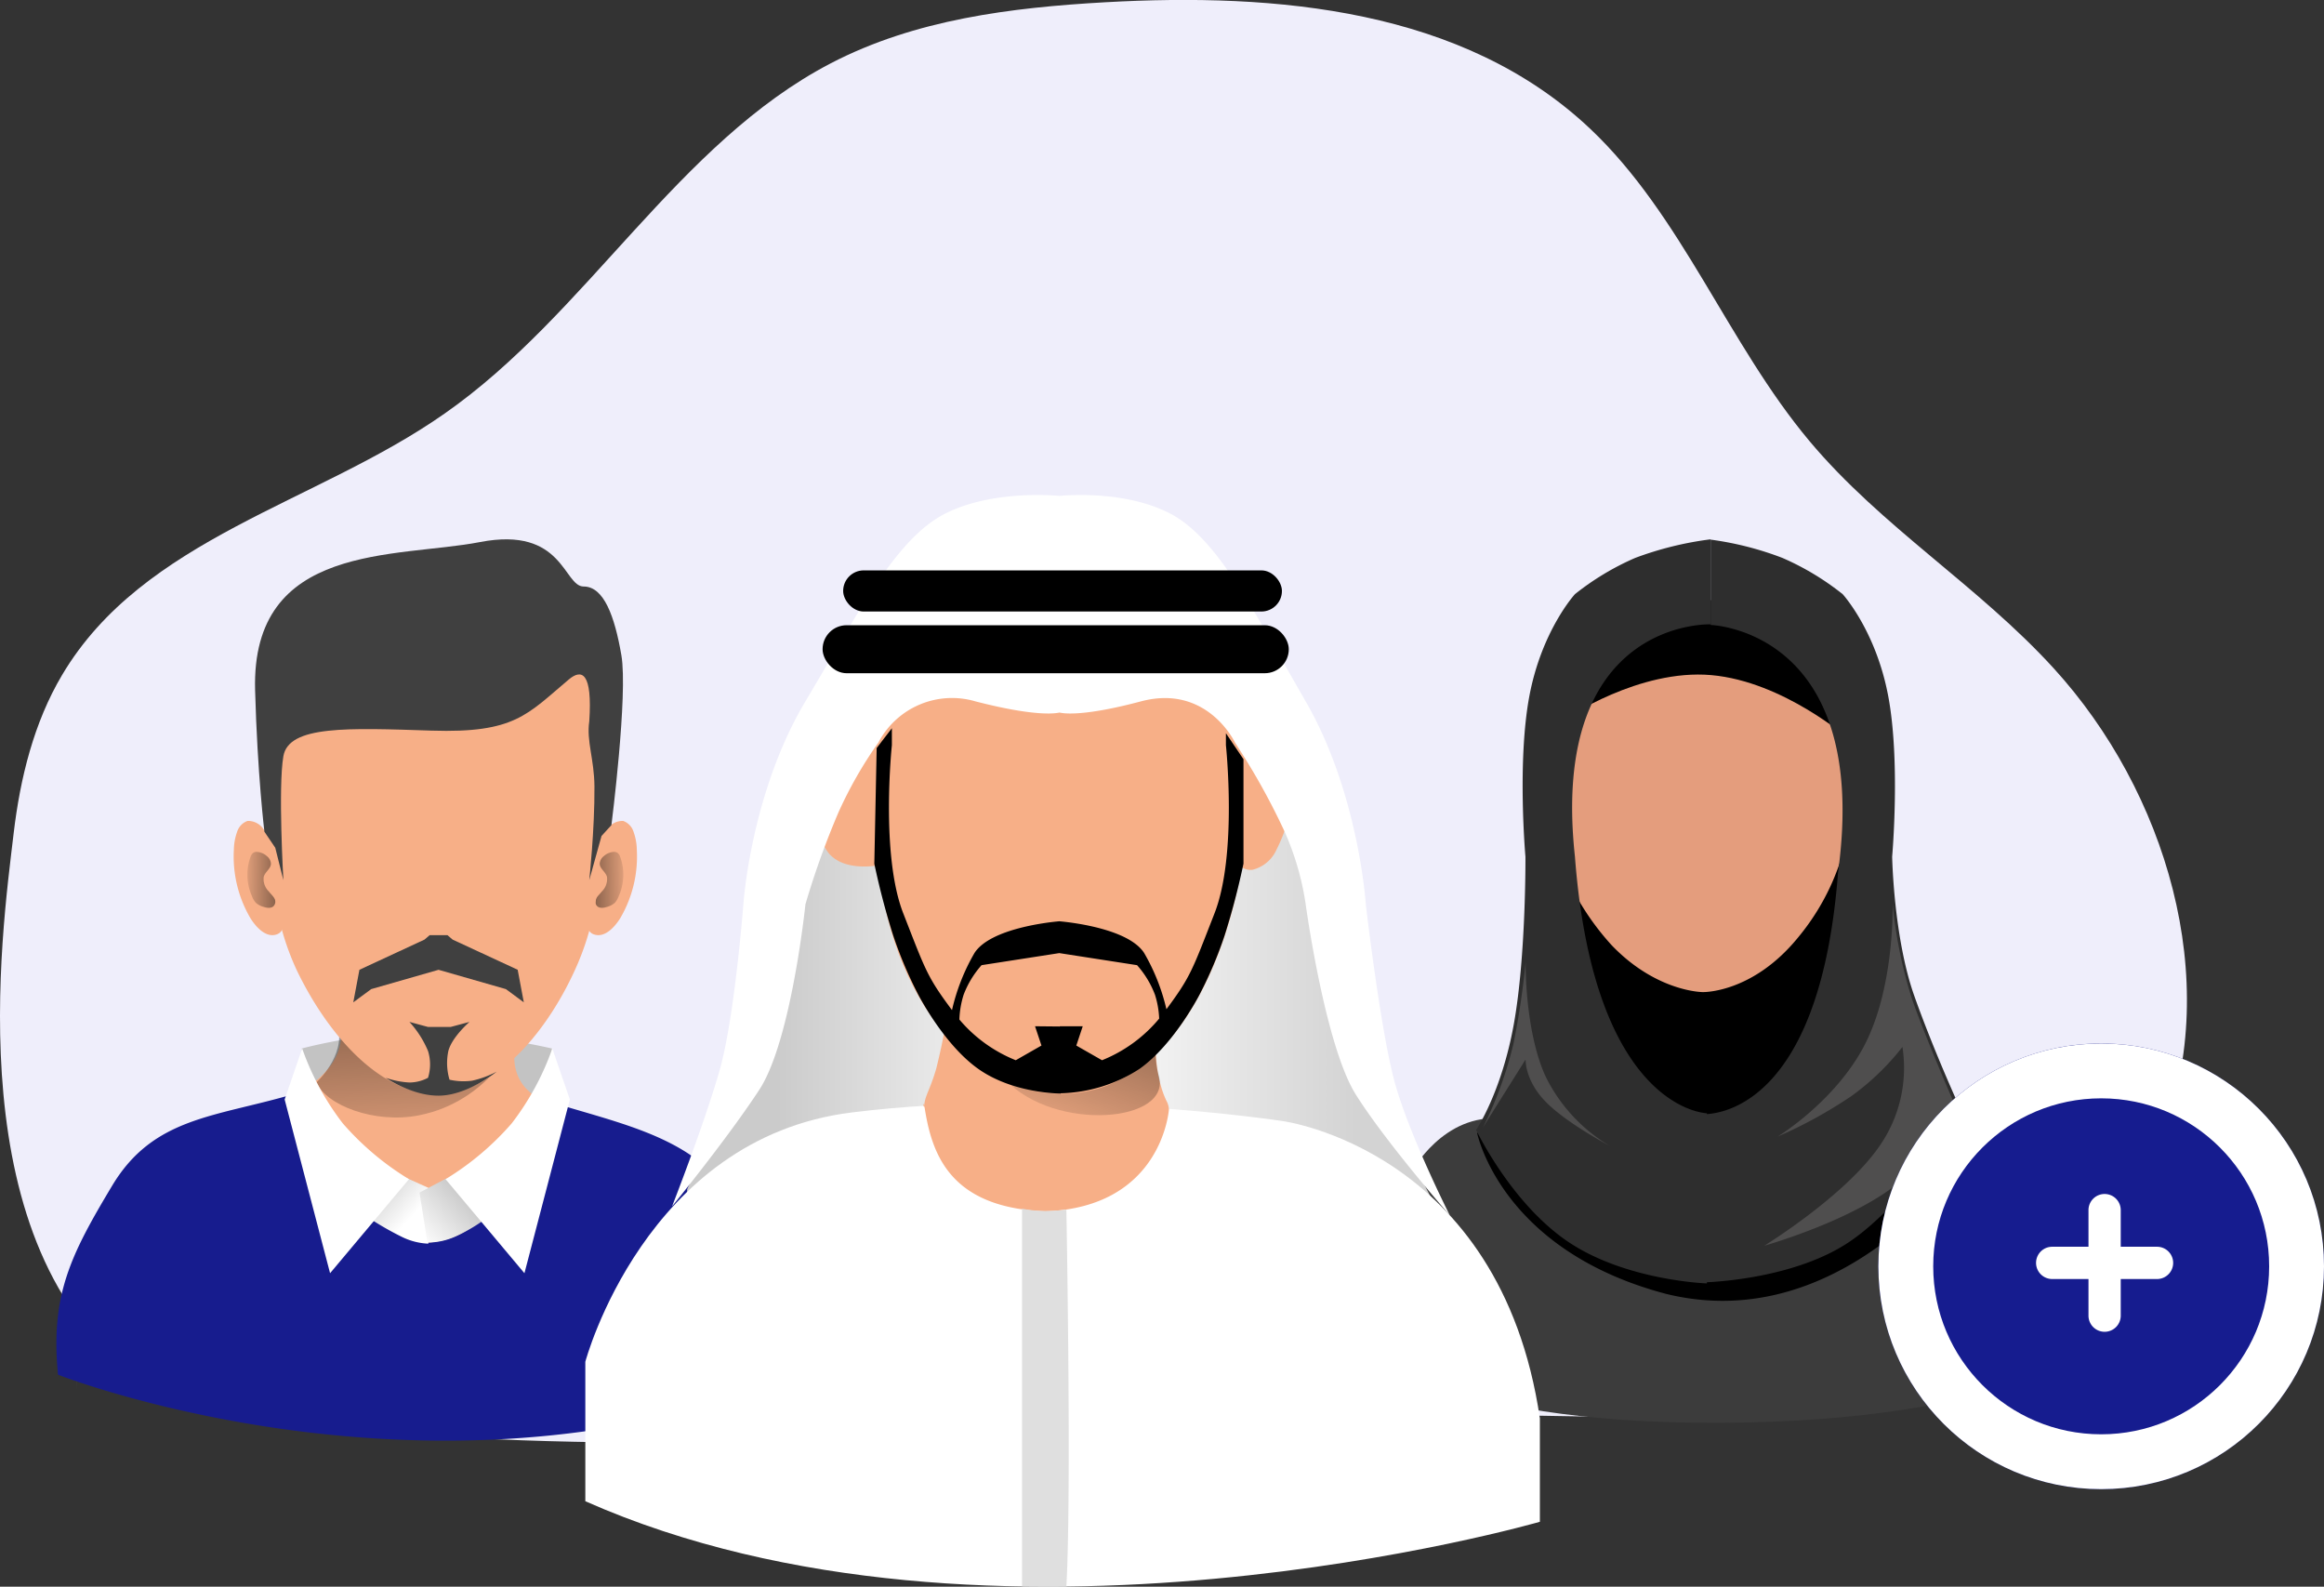 <svg xmlns="http://www.w3.org/2000/svg" xmlns:xlink="http://www.w3.org/1999/xlink" width="338.984" height="231.41" viewBox="0 0 338.984 231.41">
  <rect x="0" y="0" width="338.984" height="231.41" fill="#333333" stroke="none"/>
  <defs>
    <linearGradient id="linear-gradient" x1="1.311" y1="0.479" x2="-1.735" y2="0.555" gradientUnits="objectBoundingBox">
      <stop offset="0" stop-opacity="0"/>
      <stop offset="0.99"/>
    </linearGradient>
    <linearGradient id="linear-gradient-2" x1="-0.311" y1="0.479" x2="2.735" y2="0.555" xlink:href="#linear-gradient"/>
    <linearGradient id="linear-gradient-3" x1="0.632" y1="1.692" x2="0.196" y2="-2.658" xlink:href="#linear-gradient"/>
    <linearGradient id="linear-gradient-4" x1="0.838" y1="0.55" x2="-0.529" y2="-0.613" gradientUnits="objectBoundingBox">
      <stop offset="0" stop-color="#fff"/>
      <stop offset="1" stop-color="gray"/>
    </linearGradient>
    <linearGradient id="linear-gradient-5" x1="-0.191" y1="0.748" x2="1.529" y2="-0.613" xlink:href="#linear-gradient-4"/>
    <linearGradient id="linear-gradient-6" x1="0.881" y1="0.5" x2="0.121" y2="0.5" gradientUnits="objectBoundingBox">
      <stop offset="0" stop-color="#d3d3d3"/>
      <stop offset="0.502" stop-color="#fff"/>
      <stop offset="1" stop-color="#cbcbcb"/>
    </linearGradient>
    <linearGradient id="linear-gradient-7" x1="0.173" y1="1.028" x2="1.13" y2="-0.857" xlink:href="#linear-gradient"/>
  </defs>
  <g id="Add_customers" transform="translate(-790.016 -2621.812)">
    <path id="Path_10519" data-name="Path 10519" d="M20.955,238.573c-26.522-19.11-19.94-64.748-18.214-79.448.957-8.093,2.955-16.185,7.071-23.115,11.859-19.98,37.114-25.028,55.78-38.115C86.362,83.411,99.585,58.428,121.937,46.8c12.3-6.4,26.318-8.13,40.046-8.9,24.923-1.4,52.2.953,70.722,18.458,13.4,12.66,20.076,31.343,31.98,45.541,10.494,12.525,24.667,21.113,35.651,33.173,16.314,17.9,24.652,45.278,15.832,68.213-8.195,21.248-20.739,35.19-27.245,37.29-20.883,6.75-61.5,2.211-83.345,3.756-23.408,1.65-49.5,3.392-72.951,3.467-36.186.12-85.558,2.107-111.643-9.263" transform="translate(789.264 2584.241)" fill="#efeefb"/>
    <g id="Group_5953" data-name="Group 5953" transform="translate(804.932 2694.008)">
      <g id="Group_5952" data-name="Group 5952" transform="translate(183 6.462)">
        <ellipse id="Ellipse_440" data-name="Ellipse 440" cx="24" cy="27.5" rx="24" ry="27.5" transform="translate(26.069 12.53)" fill="#e49d7d"/>
        <path id="Path_10511" data-name="Path 10511" d="M-4101.992-3329.014s-9.591-8.442-20.154-9.37-21.215,6.364-21.215,6.364l9.724-15.027,13.436-2.652,14.32,9.016Z" transform="translate(4173.835 3358.188)"/>
        <path id="Path_10515" data-name="Path 10515" d="M-4157.437-3082.687s9.314.682,12.418,7.481c1.574,3.448,5.256,9.236,8.229,18.7s2.438,8.169,2.438,8.169-12.9,11.094-54.789,11.32-53.2-11.32-53.2-11.32-.194,1.662,1.47-7.256,6.531-18.045,6.531-18.045,4.607-8.607,13.2-7.729S-4157.437-3082.687-4157.437-3082.687Z" transform="translate(4242.351 3165.865)" fill="#3c3c3c"/>
        <path id="Path_10512" data-name="Path 10512" d="M-4106.924-3233.416a34.017,34.017,0,0,1-7.426,16.619c-6.669,8.245-13.966,8.044-13.966,8.044s-6.721-.008-13.259-6.807a38.184,38.184,0,0,1-8.664-15.734l1.769,28.109,20.154,18.386,10.253-1.591,11.139-25.987Z" transform="translate(4178.768 3274.789)"/>
        <path id="Path_10518" data-name="Path 10518" d="M-4118.3-3081.338a5.956,5.956,0,0,1,2.1.35,6.579,6.579,0,0,1,1.834,1.2s-18.814,31.038-47.164,24.134c-24.269-6.381-27.617-23.537-27.617-23.537l24.9,10.147Z" transform="translate(4206.676 3165.716)"/>
        <path id="Union_48" data-name="Union 48" d="M13.547,102.536C5.132,96.939,0,86.138,0,86.138s3.693-5.439,5.492-15.4,1.7-24.453,1.7-24.453S5.963,32.422,7.767,22.85,14.41,8,14.41,8A38.928,38.928,0,0,1,23.2,2.713,48.826,48.826,0,0,1,34.2,0V12.4s-23.558-.88-19.787,33.886C17.234,83.34,33.658,83.706,33.658,83.706v.122c3.571-.23,16.693-3.264,19.128-35.215,4.843-35.449-18.57-36.12-18.57-36.12V.046A46.16,46.16,0,0,1,44.677,2.713,38.96,38.96,0,0,1,53.464,8S58.3,13.279,60.106,22.85s.576,23.432.576,23.432.217,11.8,3.222,20.283S70.976,83.83,70.976,83.83s-8.235,13.109-16.649,18.706c-7.431,4.942-18.244,5.708-20.669,5.819v.169S21.961,108.132,13.547,102.536Z" transform="translate(17.396 0)" fill="#2e2e2e"/>
        <path id="Path_10516" data-name="Path 10516" d="M-4022.266-3191.826s.324,11.693-3.87,20.189-12.908,13.793-12.908,13.793a67.082,67.082,0,0,0,10.816-5.948,36.651,36.651,0,0,0,7.393-7.134,19.915,19.915,0,0,1-3.418,14.561c-5.038,7.249-16.736,14.432-16.736,14.432s11.061-3.109,18.1-8.051a31.777,31.777,0,0,0,10.043-11.716s-4.425-10.027-6.591-16.214A66.718,66.718,0,0,1-4022.266-3191.826Z" transform="translate(4100.412 3244.96)" fill="#4f4e4e"/>
        <path id="Path_10517" data-name="Path 10517" d="M-4179.844-3161.643s-.151,10,2.928,16.7a24.137,24.137,0,0,0,9.385,10.117s-6.307-3.3-9.385-6.455-2.928-6.172-2.928-6.172l-6.214,9.9a56.838,56.838,0,0,0,4.428-12.142A116.1,116.1,0,0,0-4179.844-3161.643Z" transform="translate(4204.458 3223.312)" fill="#4f4e4e"/>
      </g>
      <g id="Group_5954" data-name="Group 5954" transform="translate(5591.98 3917.896)">
        <path id="Path_10529" data-name="Path 10529" d="M-5510.328-3804.892a95.726,95.726,0,0,0-18.944-2.324,74.708,74.708,0,0,0-17.549,2.324l1.046,12.669,16.5,9.646,18.944-11.855Z" transform="translate(-16.062 -32.282)" fill="#c3c3c3"/>
        <path id="Path_8935" data-name="Path 8935" d="M279.74,190.62s2.847,7.889-13.464,12.734-25.263,24.014-24.911,40.138v-2.369s50.719,18.637,93.728,1.436c0,0,4.141-30.784-25.263-41,0,0-6.095-1.795-4.307-8.973,0,0,9.352-7.152,9.709-15.556,0-2.592,2.408-7.781,1.763-13.124,2.976-25.408-10.5-27.244-18.754-27.713-27.171-1.547-32.276,27.211-25.222,44.9C275.986,186.149,277.022,188.276,279.74,190.62Z" transform="translate(-5837.077 -4031.003)" fill="#f7af87"/>
        <path id="Path_8936" data-name="Path 8936" d="M341.454,269.16s.642-16.625-4.572-26.937c-4.4-8.718-14.842-11.175-24.429-14.026a5.978,5.978,0,0,0-1.99-.546,8.414,8.414,0,0,0-2.477,1.526c-4.693,3.418-3.269,17.948-15.8,18.843-9.644-.285-14.2-16.327-19.45-21.68-11.5,3.389-20.494,3.32-26.528,13.384s-9.023,15.969-7.889,27.552C238.286,267.282,290.095,287.6,341.454,269.16Z" transform="translate(-5836.752 -4056.875)" fill="#171c8e"/>
        <path id="Path_8939" data-name="Path 8939" d="M351.962,174.206a2.729,2.729,0,0,1,2.326-1.176,2.478,2.478,0,0,1,1.519,1.609,8.164,8.164,0,0,1,.469,2.615,17.746,17.746,0,0,1-2.43,9.981c-.946,1.505-2.354,2.822-3.769,2.361a1.317,1.317,0,0,1-.745-.536,2.852,2.852,0,0,1-.331-.894,24.727,24.727,0,0,1-.11-8.7c.159-1.251.248-2.474,1.022-3.283C350.554,175.5,351.3,174.883,351.962,174.206Z" transform="translate(-5870.284 -4043.393)" fill="#f7af87"/>
        <path id="Path_10522" data-name="Path 10522" d="M352.891,174.206a2.729,2.729,0,0,0-2.326-1.176,2.478,2.478,0,0,0-1.519,1.609,8.163,8.163,0,0,0-.469,2.615,17.745,17.745,0,0,0,2.43,9.981c.946,1.505,2.354,2.822,3.769,2.361a1.317,1.317,0,0,0,.746-.536,2.852,2.852,0,0,0,.331-.894,24.726,24.726,0,0,0,.11-8.7c-.159-1.251-.248-2.474-1.022-3.283C354.3,175.5,353.553,174.883,352.891,174.206Z" transform="translate(-5921.362 -4043.393)" fill="#f7af87"/>
        <path id="Path_10520" data-name="Path 10520" d="M277.911,181.963a2.53,2.53,0,0,0,.759-2.154c-.235-.773-1.049-1.173-1.056-1.919a1.5,1.5,0,0,1,.587-1.084,2.4,2.4,0,0,1,1.443-.628.946.946,0,0,1,.531.117,1.09,1.09,0,0,1,.393.531,7.643,7.643,0,0,1-.173,5.784,2.933,2.933,0,0,1-.545.959,2.761,2.761,0,0,1-1.2.642c-.69.221-1.5.228-1.664-.635C276.868,182.957,277.593,182.4,277.911,181.963Z" transform="translate(-5797.031 -4042.026)" fill="url(#linear-gradient)"/>
        <path id="Path_10521" data-name="Path 10521" d="M280.126,181.963a2.53,2.53,0,0,1-.759-2.153c.235-.773,1.049-1.173,1.056-1.919a1.5,1.5,0,0,0-.587-1.084,2.4,2.4,0,0,0-1.443-.628.946.946,0,0,0-.531.117,1.09,1.09,0,0,0-.393.531,7.643,7.643,0,0,0,.173,5.784,2.933,2.933,0,0,0,.545.959,2.761,2.761,0,0,0,1.2.642c.69.221,1.5.228,1.664-.635C281.168,182.957,280.443,182.4,280.126,181.963Z" transform="translate(-5847.797 -4042.026)" fill="url(#linear-gradient-2)"/>
        <path id="Path_8963" data-name="Path 8963" d="M295.19,215.17s3.927,4.79,12.473,5.046c9.222.276,13.57-3.134,13.57-3.134s-4.066,8.973-14.219,10.975c-6.426,1.284-13.653-1.477-14.944-4.832C292.07,223.26,296.281,219.346,295.19,215.17Z" transform="translate(-5852.786 -4055.486)" fill="url(#linear-gradient-3)"/>
        <path id="Path_10523" data-name="Path 10523" d="M23.527-.34c6.26,0,19.432-2.84,23.813,2.472,4.548,5.512,0,19.6,0,28.589A38.683,38.683,0,0,1,44.219,46.1c-4,9.285-11.648,18.956-20.565,18.956-8.562,0-16.2-9.171-20.482-18.207A37.981,37.981,0,0,1-.287,30.721c0-8.783-2.433-20.124,2.192-25.938C6.056-.438,17.108-.34,23.527-.34Z" transform="translate(-5566.861 -3895.608)" fill="#f7af87"/>
        <path id="Path_10524" data-name="Path 10524" d="M-5504.711-3869.75s2.435-19.087,1.452-24.784-2.554-10.017-5.5-10.017-2.947-8.839-15.125-6.482-33.39,0-32.8,21.606c.335,12.271,1.358,20.639,1.358,20.639l1.582,2.338,1.184,4.717s-.785-13.552,0-18.07,9.428-4.125,21.606-3.732,13.945-2.357,20.034-7.463c1.888-1.583,3.458-1.034,2.978,6.118-.43,2.852.727,5.511.756,9.491.045,6.279-.756,13.657-.756,13.657l1.787-6.436Z" transform="translate(-13.002)" fill="#404040"/>
        <path id="Union_49" data-name="Union 49" d="M22.259,7.871,12.436,5.054,2.613,7.871,0,9.8.894,5.051l9.49-4.4L11.141,0h2.59l.757.65,9.49,4.4L24.872,9.8Z" transform="translate(-5555.364 -3853.705)" fill="#404040"/>
        <path id="Path_10527" data-name="Path 10527" d="M-5522.909-3808.73h3.308l2.745-.735s-2.552,2.2-3.083,4.238a8.5,8.5,0,0,0,.169,4.19,9.336,9.336,0,0,0,3.3.144,14.088,14.088,0,0,0,3.575-1.315s-4,3.263-8.045,3.487-8.136-2.593-8.136-2.593a12.425,12.425,0,0,0,3.457.686,5.888,5.888,0,0,0,2.712-.686,6.548,6.548,0,0,0,0-3.913,14.592,14.592,0,0,0-2.712-4.238Z" transform="translate(-21.558 -31.585)" fill="#404040"/>
        <path id="Path_10532" data-name="Path 10532" d="M-5515.613-3776.432l4.63,2.085v8.147a9.617,9.617,0,0,1-3.889-1.005,44.288,44.288,0,0,1-7.063-4.355Z" transform="translate(-33.434 -42.507)" fill="url(#linear-gradient-4)"/>
        <path id="Path_10531" data-name="Path 10531" d="M-5518.023-3776.4l-3.913,2.065,1.159,7.293a9.907,9.907,0,0,0,4.248-.963,24.385,24.385,0,0,0,5.546-3.543Z" transform="translate(-23.77 -41.826)" fill="url(#linear-gradient-5)"/>
        <path id="Path_10528" data-name="Path 10528" d="M-5496.858-3803.848a39.1,39.1,0,0,1-5.927,10.925,41.093,41.093,0,0,1-9.646,8.136l11.506,13.714,6.625-25.337Z" transform="translate(-29.475 -33.325)" fill="#fff"/>
        <path id="Path_10530" data-name="Path 10530" d="M-5509.875-3803.848a39.1,39.1,0,0,0,5.928,10.925,41.083,41.083,0,0,0,9.646,8.136l-11.506,13.714-6.625-25.337Z" transform="translate(-52.944 -33.325)" fill="#fff"/>
      </g>
      <g id="Group_5950" data-name="Group 5950" transform="translate(70.461 0)">
        <path id="Path_10499" data-name="Path 10499" d="M-4946.626-4055.533l9.274,35.174,3.135,11.842,9.927,18.983H-5034.7v-4.876l8.186-17.764,9.23-42.145,12.713-12.887s20.376-1.916,22.292-1.916h21.072l12.017,6.1Z" transform="translate(5049.556 4095.648)" fill="url(#linear-gradient-6)"/>
        <path id="Path_8948" data-name="Path 8948" d="M120.38,298.638V278.3s8.68-32.62,38.842-36.36,62.8,1.241,62.8,1.241,31.825,4.129,37.593,43.377v15.077S179.463,324.806,120.38,298.638Z" transform="translate(-120.38 -151.886)" fill="#fff"/>
        <path id="Path_8949" data-name="Path 8949" d="M172.29,184.27c-1.289-.8-6.555,2.713-7.972,3.262a4.1,4.1,0,0,0-1.536,1.058c-2.236,2.387-2.108,6.1-1.4,9.285a35.371,35.371,0,0,0,1.591,5.243,7.956,7.956,0,0,0,1.185,2.2c1.591,1.886,4.376,2.14,6.826,1.854,1.448-.167,3.063-.6,3.723-1.909a4.327,4.327,0,0,0,.382-1.591C175.751,197.231,177.923,187.676,172.29,184.27Z" transform="translate(-128.667 -153.089)" fill="#f7af87"/>
        <path id="Path_8950" data-name="Path 8950" d="M238.619,187.59c1.112-1.257,6.179,1.76,7.429,2.635a5.85,5.85,0,0,1,1.72,4.233,18.508,18.508,0,0,1-.559,5.187,22.142,22.142,0,0,1-1.985,5.752,5.2,5.2,0,0,1-3.529,2.992c-1.391.176-2.719-.972-3.406-2.944a14.942,14.942,0,0,1-.451-4.082,12.6,12.6,0,0,1,.221-3.182C238.6,195.994,237.477,188.879,238.619,187.59Z" transform="translate(-144.382 -153.73)" fill="#f7af87"/>
        <path id="Path_8951" data-name="Path 8951" d="M184.252,246.093c-.914,3.171-1.68,4.025-1.768,5.427.052.824-.337-.754,0,0,1.008,6.7,3.387,14.953,17.711,15.469,16.8-.618,17.93-14.471,17.973-14.835a2.9,2.9,0,0,0-.39-1.345c-2.053-4.424-1.679-10.128-1.138-15.324a2.594,2.594,0,0,0-.08-1.289,1.321,1.321,0,0,0-.8-.66c-3.556-1.5-7.375-.565-11.139-.708-5.172-.191-10.184-2.57-15.363-2.578-2.307,0-2.482.859-2.809,3.747a96.356,96.356,0,0,1-2.2,12.1Z" transform="translate(-133.045 -162.51)" fill="#f7af87"/>
        <path id="Path_8952" data-name="Path 8952" d="M184.59,228s2.984,11.7,10.216,19.357,24.354,6.2,22.333-.644c-1.7-5.736,1.488-18.713,1.488-18.713Z" transform="translate(-133.503 -162.05)" fill="url(#linear-gradient-7)"/>
        <path id="Path_8954" data-name="Path 8954" d="M225.824,194.274c-2.133,21.31-12.093,38.89-27.017,38.89s-27.017-17.4-27.017-38.89,9.6-45.714,24.527-45.714S230.187,150.717,225.824,194.274Z" transform="translate(-129.296 -145.814)" fill="#f7af87"/>
        <path id="Union_44" data-name="Union 44" d="M99.77,87.506C95.238,80.363,92.421,59.7,92.421,59.7a40.462,40.462,0,0,0-3.1-10.663,99.944,99.944,0,0,0-6.556-11.912c-.353-.561-.674-1.049-.674-1.049S78.059,27.522,68.377,30.1c-8.212,2.185-11.161,1.795-11.868,1.626-.729.169-3.773.559-12.247-1.626a12.125,12.125,0,0,0-14.153,5.978A60.844,60.844,0,0,0,24.3,46.219,119.464,119.464,0,0,0,19.452,59.7S17.4,79.592,12.727,86.736,0,103.749,0,103.749,4.8,91.472,6.966,83.788,10.4,59.7,10.4,59.7s1.055-16.2,9.047-29.6S32.746,6.216,39.989,2.635C46.411-.54,54.71-.029,56.508.128c1.743-.157,9.787-.668,16.01,2.507C79.537,6.216,84.675,16.7,92.421,30.1s8.768,29.6,8.768,29.6S103.3,77.946,105.4,85.63s8.038,19.426,8.038,19.426S104.3,94.648,99.77,87.506Z" transform="translate(12.653 0)" fill="#fff"/>
        <rect id="Rectangle_2950" data-name="Rectangle 2950" width="64" height="6" rx="3" transform="translate(37.608 10.992)"/>
        <rect id="Rectangle_2951" data-name="Rectangle 2951" width="68" height="7" rx="3.5" transform="translate(34.608 18.992)"/>
        <path id="Path_10500" data-name="Path 10500" d="M-4968.841-3971.488s.767,41.211,0,54.948c-.044.068-6.466,0-6.466,0v-55.1a17.852,17.852,0,0,0,3.2.335C-4970.5-3971.3-4968.841-3971.488-4968.841-3971.488Z" transform="translate(5039.008 4075.724)" fill="#dfdfdf"/>
        <path id="Union_46" data-name="Union 46" d="M27.188,52.551c-.21,0-7.013-.028-12.057-3.622C10.006,45.279,6.3,37.912,6.3,37.912a59.674,59.674,0,0,1-3.533-8.375A108.145,108.145,0,0,1,0,19.023L.343,2.158,2.561-.732V1.742S.87,17.683,4.219,26.257c3.273,8.381,3.472,9.231,7.11,14.122a29.775,29.775,0,0,1,3.278-8.325c2.338-3.648,11.175-4.525,12.315-4.624v-.01l.061,0,.061,0v.01c1.14.1,9.978.976,12.316,4.624a29.546,29.546,0,0,1,3.247,8.2c3.549-4.784,3.774-5.69,7.019-14,3.35-8.574,1.659-24.516,1.659-24.516V0l2.561,3.79V19.023A108.006,108.006,0,0,1,51.08,29.536a59.674,59.674,0,0,1-3.533,8.375s-3.71,7.367-8.834,11.018a22.056,22.056,0,0,1-11.52,3.584v.038ZM30.4,42.735l-.937,2.813,3.75,2.143a20.981,20.981,0,0,0,8.337-6.072,13.265,13.265,0,0,0-.606-3.466,13.843,13.843,0,0,0-2.622-4.329l-11.34-1.759L15.644,33.824a13.824,13.824,0,0,0-2.622,4.329,13.426,13.426,0,0,0-.614,3.6,20.951,20.951,0,0,0,8.222,5.937l3.75-2.143-.937-2.813,3.606.035v-.035Z" transform="translate(42.153 34.745)"/>
      </g>
    </g>
    <g id="Group_5957" data-name="Group 5957" transform="translate(239.246 1258.246)">
      <g id="Ellipse_371" data-name="Ellipse 371" transform="translate(824.754 1515.754)" fill="#161c8f" stroke="#fff" stroke-width="8">
        <circle cx="32.5" cy="32.5" r="32.5" stroke="none"/>
        <circle cx="32.5" cy="32.5" r="28.5" fill="none"/>
      </g>
      <path id="Union_4" data-name="Union 4" d="M7.647,17.647V12.353H2.353a2.353,2.353,0,1,1,0-4.706H7.647V2.353a2.353,2.353,0,1,1,4.705,0V7.647h5.294a2.353,2.353,0,1,1,0,4.706H12.352v5.294a2.353,2.353,0,1,1-4.705,0Z" transform="translate(847.754 1537.754)" fill="#fff"/>
    </g>
  </g>
</svg>
